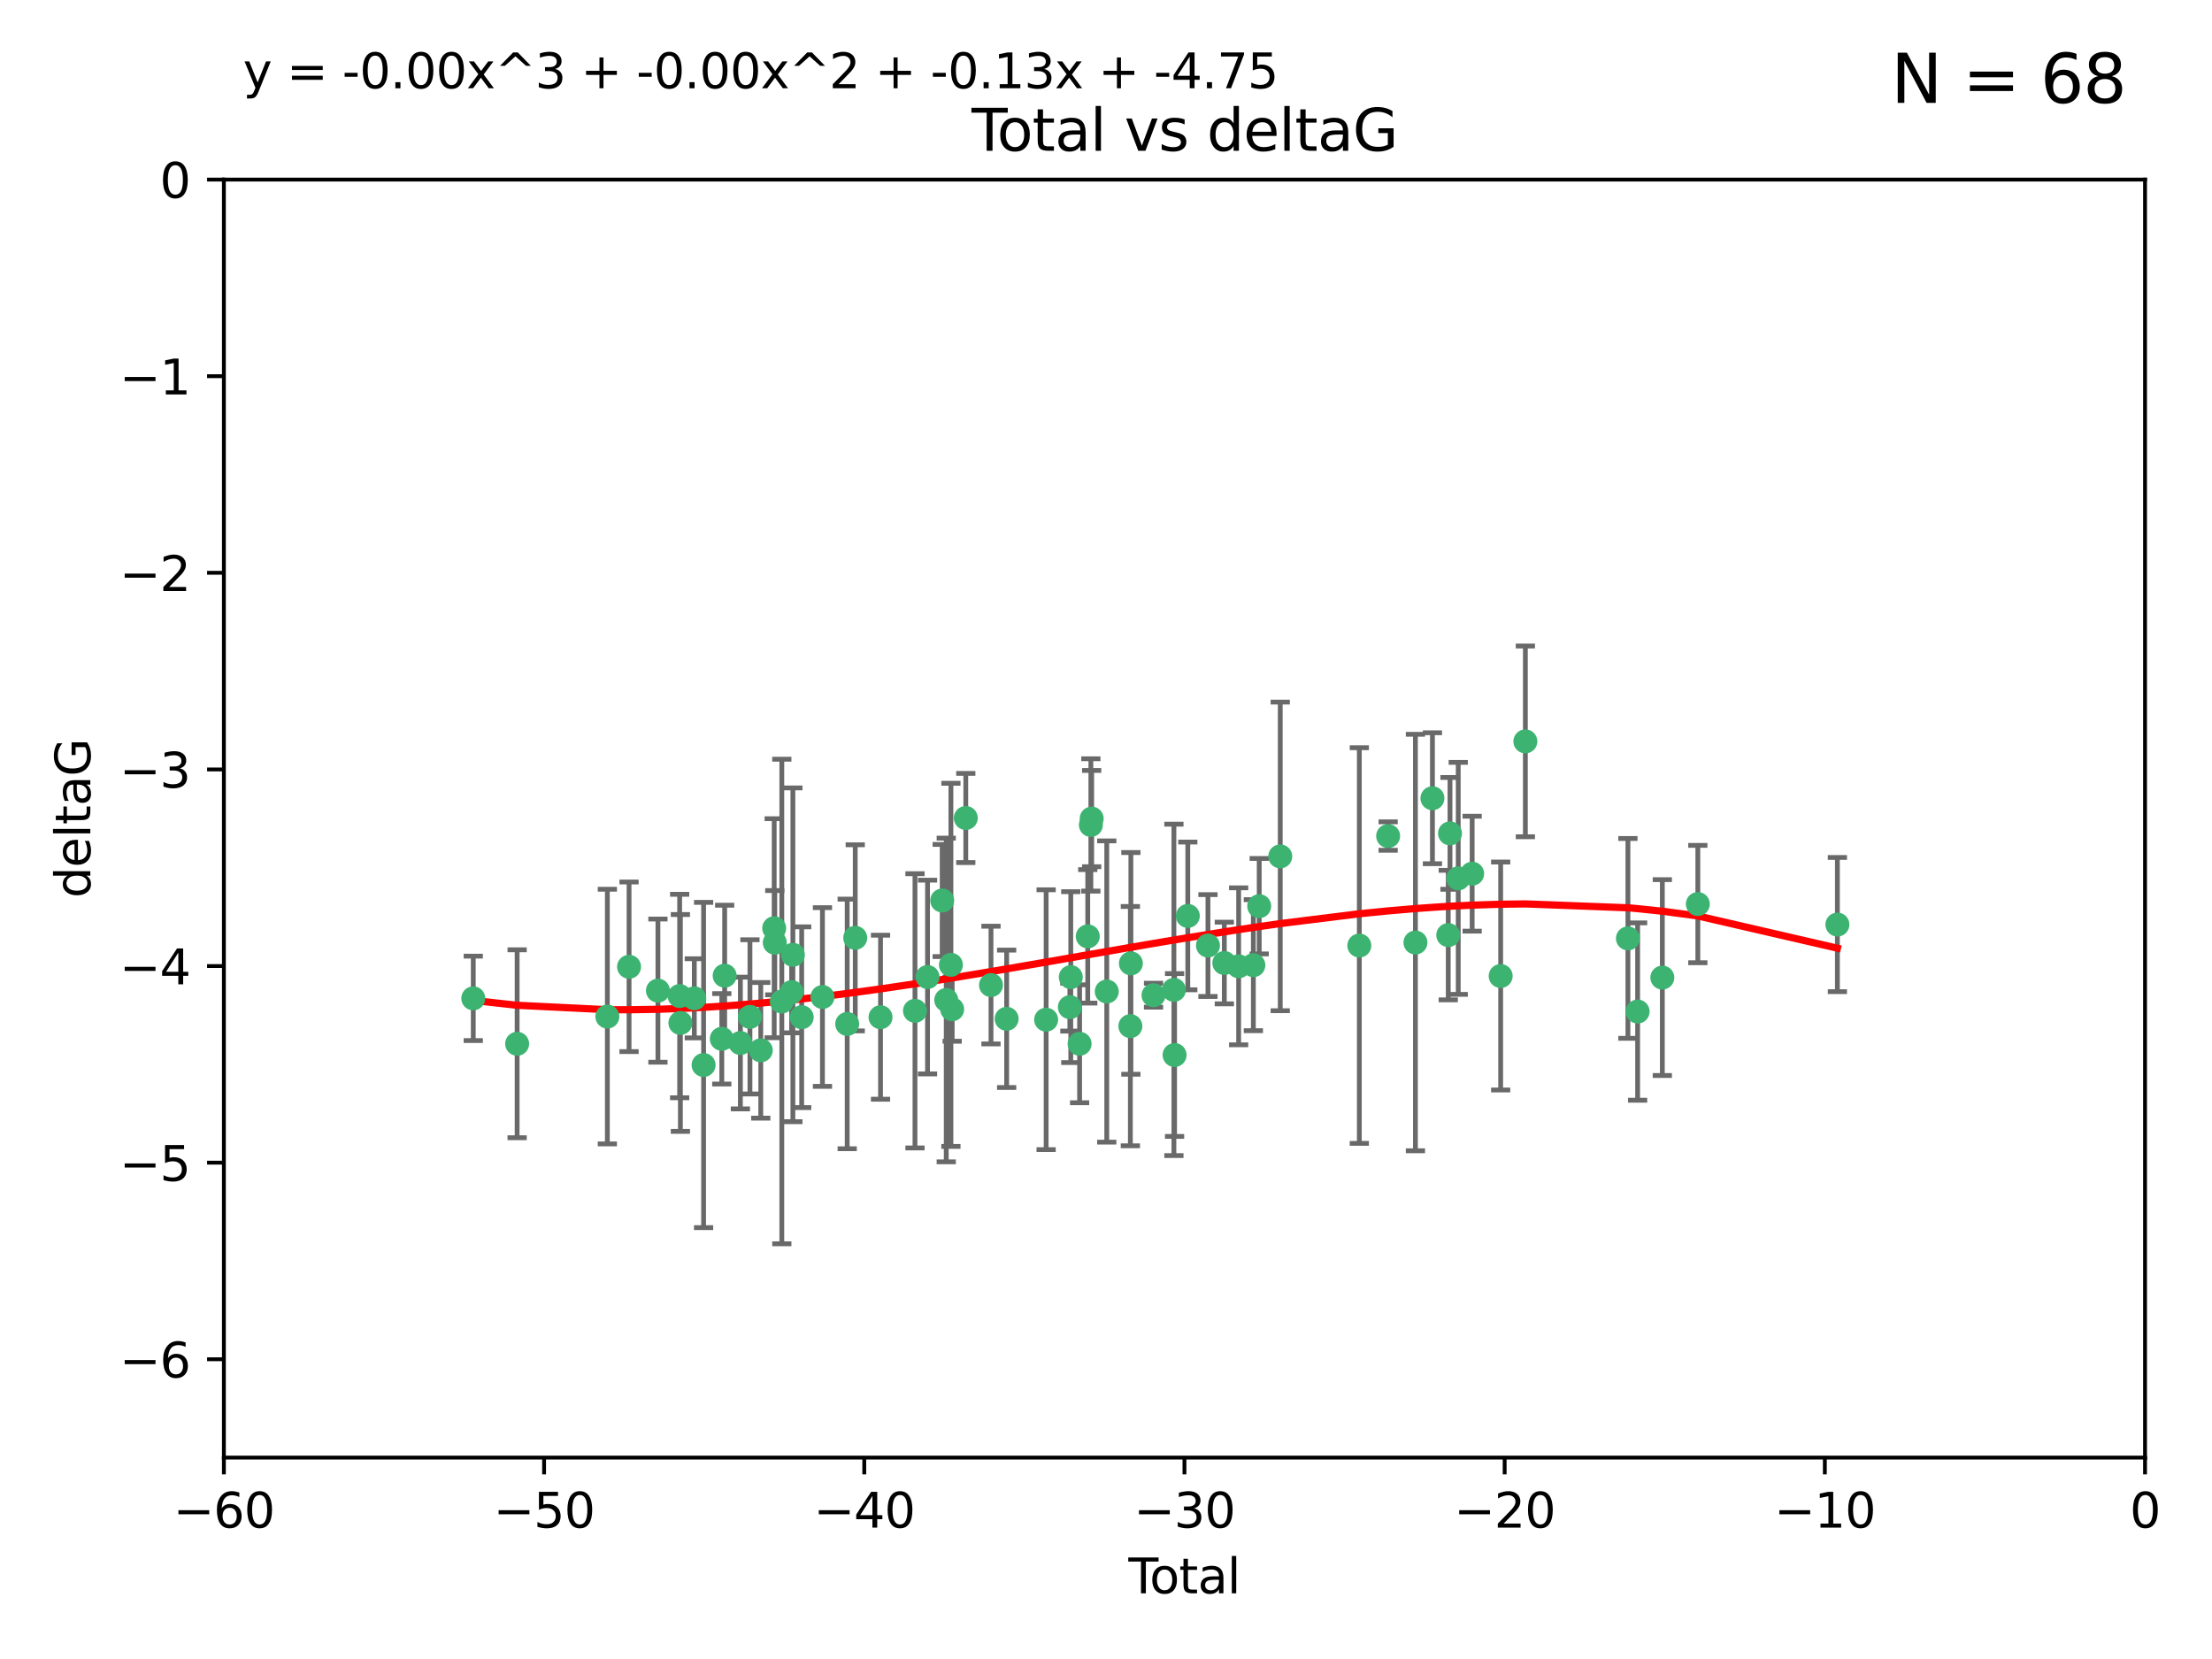 <?xml version="1.0" encoding="utf-8" standalone="no"?>
<!DOCTYPE svg PUBLIC "-//W3C//DTD SVG 1.1//EN"
  "http://www.w3.org/Graphics/SVG/1.1/DTD/svg11.dtd">
<svg xmlns:xlink="http://www.w3.org/1999/xlink" width="460.8pt" height="345.6pt" viewBox="0 0 460.8 345.6" xmlns="http://www.w3.org/2000/svg" version="1.1">
 <defs>
  <style type="text/css">*{stroke-linejoin: round; stroke-linecap: butt}</style>
 </defs>
 <g id="figure_1">
  <g id="patch_1">
   <path d="M 0 345.6 
L 460.8 345.6 
L 460.8 0 
L 0 0 
z
" style="fill: #ffffff"/>
  </g>
  <g id="axes_1">
   <g id="patch_2">
    <path d="M 46.64 303.64 
L 446.85 303.64 
L 446.85 37.411 
L 46.64 37.411 
z
" style="fill: #ffffff"/>
   </g>
   <g id="PathCollection_1">
    <defs>
     <path id="m51a16b0e54" d="M 0 1.118 
C 0.297 1.118 0.581 1 0.791 0.791 
C 1 0.581 1.118 0.297 1.118 0 
C 1.118 -0.297 1 -0.581 0.791 -0.791 
C 0.581 -1 0.297 -1.118 0 -1.118 
C -0.297 -1.118 -0.581 -1 -0.791 -0.791 
C -1 -0.581 -1.118 -0.297 -1.118 0 
C -1.118 0.297 -1 0.581 -0.791 0.791 
C -0.581 1 -0.297 1.118 0 1.118 
z
" style="stroke: #3cb371"/>
    </defs>
    <g clip-path="url(#pb986345e33)">
     <use xlink:href="#m51a16b0e54" x="98.591" y="207.972" style="fill: #3cb371; stroke: #3cb371"/>
     <use xlink:href="#m51a16b0e54" x="107.728" y="217.436" style="fill: #3cb371; stroke: #3cb371"/>
     <use xlink:href="#m51a16b0e54" x="126.523" y="211.772" style="fill: #3cb371; stroke: #3cb371"/>
     <use xlink:href="#m51a16b0e54" x="131.044" y="201.399" style="fill: #3cb371; stroke: #3cb371"/>
     <use xlink:href="#m51a16b0e54" x="137.06" y="206.364" style="fill: #3cb371; stroke: #3cb371"/>
     <use xlink:href="#m51a16b0e54" x="141.584" y="207.491" style="fill: #3cb371; stroke: #3cb371"/>
     <use xlink:href="#m51a16b0e54" x="141.738" y="213.097" style="fill: #3cb371; stroke: #3cb371"/>
     <use xlink:href="#m51a16b0e54" x="144.637" y="207.972" style="fill: #3cb371; stroke: #3cb371"/>
     <use xlink:href="#m51a16b0e54" x="146.572" y="221.858" style="fill: #3cb371; stroke: #3cb371"/>
     <use xlink:href="#m51a16b0e54" x="150.364" y="216.404" style="fill: #3cb371; stroke: #3cb371"/>
     <use xlink:href="#m51a16b0e54" x="150.961" y="203.252" style="fill: #3cb371; stroke: #3cb371"/>
     <use xlink:href="#m51a16b0e54" x="154.235" y="217.281" style="fill: #3cb371; stroke: #3cb371"/>
     <use xlink:href="#m51a16b0e54" x="156.227" y="211.828" style="fill: #3cb371; stroke: #3cb371"/>
     <use xlink:href="#m51a16b0e54" x="158.483" y="218.801" style="fill: #3cb371; stroke: #3cb371"/>
     <use xlink:href="#m51a16b0e54" x="161.279" y="193.367" style="fill: #3cb371; stroke: #3cb371"/>
     <use xlink:href="#m51a16b0e54" x="161.402" y="196.378" style="fill: #3cb371; stroke: #3cb371"/>
     <use xlink:href="#m51a16b0e54" x="162.867" y="208.632" style="fill: #3cb371; stroke: #3cb371"/>
     <use xlink:href="#m51a16b0e54" x="164.913" y="206.672" style="fill: #3cb371; stroke: #3cb371"/>
     <use xlink:href="#m51a16b0e54" x="165.174" y="198.902" style="fill: #3cb371; stroke: #3cb371"/>
     <use xlink:href="#m51a16b0e54" x="167.007" y="211.907" style="fill: #3cb371; stroke: #3cb371"/>
     <use xlink:href="#m51a16b0e54" x="171.333" y="207.693" style="fill: #3cb371; stroke: #3cb371"/>
     <use xlink:href="#m51a16b0e54" x="176.487" y="213.307" style="fill: #3cb371; stroke: #3cb371"/>
     <use xlink:href="#m51a16b0e54" x="178.161" y="195.366" style="fill: #3cb371; stroke: #3cb371"/>
     <use xlink:href="#m51a16b0e54" x="183.43" y="211.905" style="fill: #3cb371; stroke: #3cb371"/>
     <use xlink:href="#m51a16b0e54" x="190.608" y="210.572" style="fill: #3cb371; stroke: #3cb371"/>
     <use xlink:href="#m51a16b0e54" x="193.222" y="203.534" style="fill: #3cb371; stroke: #3cb371"/>
     <use xlink:href="#m51a16b0e54" x="196.279" y="187.588" style="fill: #3cb371; stroke: #3cb371"/>
     <use xlink:href="#m51a16b0e54" x="197.12" y="208.315" style="fill: #3cb371; stroke: #3cb371"/>
     <use xlink:href="#m51a16b0e54" x="198.092" y="200.996" style="fill: #3cb371; stroke: #3cb371"/>
     <use xlink:href="#m51a16b0e54" x="198.354" y="210.246" style="fill: #3cb371; stroke: #3cb371"/>
     <use xlink:href="#m51a16b0e54" x="201.192" y="170.402" style="fill: #3cb371; stroke: #3cb371"/>
     <use xlink:href="#m51a16b0e54" x="206.441" y="205.208" style="fill: #3cb371; stroke: #3cb371"/>
     <use xlink:href="#m51a16b0e54" x="209.704" y="212.234" style="fill: #3cb371; stroke: #3cb371"/>
     <use xlink:href="#m51a16b0e54" x="217.928" y="212.42" style="fill: #3cb371; stroke: #3cb371"/>
     <use xlink:href="#m51a16b0e54" x="222.87" y="209.81" style="fill: #3cb371; stroke: #3cb371"/>
     <use xlink:href="#m51a16b0e54" x="223.063" y="203.551" style="fill: #3cb371; stroke: #3cb371"/>
     <use xlink:href="#m51a16b0e54" x="224.902" y="217.439" style="fill: #3cb371; stroke: #3cb371"/>
     <use xlink:href="#m51a16b0e54" x="226.599" y="195.061" style="fill: #3cb371; stroke: #3cb371"/>
     <use xlink:href="#m51a16b0e54" x="227.248" y="171.851" style="fill: #3cb371; stroke: #3cb371"/>
     <use xlink:href="#m51a16b0e54" x="227.416" y="170.528" style="fill: #3cb371; stroke: #3cb371"/>
     <use xlink:href="#m51a16b0e54" x="230.559" y="206.547" style="fill: #3cb371; stroke: #3cb371"/>
     <use xlink:href="#m51a16b0e54" x="235.476" y="213.762" style="fill: #3cb371; stroke: #3cb371"/>
     <use xlink:href="#m51a16b0e54" x="235.583" y="200.69" style="fill: #3cb371; stroke: #3cb371"/>
     <use xlink:href="#m51a16b0e54" x="240.299" y="207.32" style="fill: #3cb371; stroke: #3cb371"/>
     <use xlink:href="#m51a16b0e54" x="244.547" y="206.209" style="fill: #3cb371; stroke: #3cb371"/>
     <use xlink:href="#m51a16b0e54" x="244.687" y="219.778" style="fill: #3cb371; stroke: #3cb371"/>
     <use xlink:href="#m51a16b0e54" x="247.442" y="190.805" style="fill: #3cb371; stroke: #3cb371"/>
     <use xlink:href="#m51a16b0e54" x="251.639" y="196.974" style="fill: #3cb371; stroke: #3cb371"/>
     <use xlink:href="#m51a16b0e54" x="255.049" y="200.611" style="fill: #3cb371; stroke: #3cb371"/>
     <use xlink:href="#m51a16b0e54" x="258.034" y="201.301" style="fill: #3cb371; stroke: #3cb371"/>
     <use xlink:href="#m51a16b0e54" x="261.098" y="201.063" style="fill: #3cb371; stroke: #3cb371"/>
     <use xlink:href="#m51a16b0e54" x="262.317" y="188.772" style="fill: #3cb371; stroke: #3cb371"/>
     <use xlink:href="#m51a16b0e54" x="266.698" y="178.402" style="fill: #3cb371; stroke: #3cb371"/>
     <use xlink:href="#m51a16b0e54" x="283.17" y="196.973" style="fill: #3cb371; stroke: #3cb371"/>
     <use xlink:href="#m51a16b0e54" x="289.173" y="174.165" style="fill: #3cb371; stroke: #3cb371"/>
     <use xlink:href="#m51a16b0e54" x="294.86" y="196.347" style="fill: #3cb371; stroke: #3cb371"/>
     <use xlink:href="#m51a16b0e54" x="298.403" y="166.287" style="fill: #3cb371; stroke: #3cb371"/>
     <use xlink:href="#m51a16b0e54" x="301.697" y="194.795" style="fill: #3cb371; stroke: #3cb371"/>
     <use xlink:href="#m51a16b0e54" x="302.059" y="173.608" style="fill: #3cb371; stroke: #3cb371"/>
     <use xlink:href="#m51a16b0e54" x="303.777" y="182.981" style="fill: #3cb371; stroke: #3cb371"/>
     <use xlink:href="#m51a16b0e54" x="306.677" y="182.005" style="fill: #3cb371; stroke: #3cb371"/>
     <use xlink:href="#m51a16b0e54" x="312.617" y="203.323" style="fill: #3cb371; stroke: #3cb371"/>
     <use xlink:href="#m51a16b0e54" x="317.762" y="154.443" style="fill: #3cb371; stroke: #3cb371"/>
     <use xlink:href="#m51a16b0e54" x="339.126" y="195.485" style="fill: #3cb371; stroke: #3cb371"/>
     <use xlink:href="#m51a16b0e54" x="341.146" y="210.723" style="fill: #3cb371; stroke: #3cb371"/>
     <use xlink:href="#m51a16b0e54" x="346.294" y="203.645" style="fill: #3cb371; stroke: #3cb371"/>
     <use xlink:href="#m51a16b0e54" x="353.691" y="188.327" style="fill: #3cb371; stroke: #3cb371"/>
     <use xlink:href="#m51a16b0e54" x="382.763" y="192.602" style="fill: #3cb371; stroke: #3cb371"/>
    </g>
   </g>
   <g id="matplotlib.axis_1">
    <g id="xtick_1">
     <g id="line2d_1">
      <defs>
       <path id="m51f5df12f5" d="M 0 0 
L 0 3.5 
" style="stroke: #000000; stroke-width: 0.8"/>
      </defs>
      <g>
       <use xlink:href="#m51f5df12f5" x="46.64" y="303.64" style="stroke: #000000; stroke-width: 0.8"/>
      </g>
     </g>
     <g id="text_1">
      <!-- −60 -->
      <g transform="translate(36.088 318.238)scale(0.1 -0.1)">
       <defs>
        <path id="DejaVuSans-2212" d="M 678 2272 
L 4684 2272 
L 4684 1741 
L 678 1741 
L 678 2272 
z
" transform="scale(0.016)"/>
        <path id="DejaVuSans-36" d="M 2113 2584 
Q 1688 2584 1439 2293 
Q 1191 2003 1191 1497 
Q 1191 994 1439 701 
Q 1688 409 2113 409 
Q 2538 409 2786 701 
Q 3034 994 3034 1497 
Q 3034 2003 2786 2293 
Q 2538 2584 2113 2584 
z
M 3366 4563 
L 3366 3988 
Q 3128 4100 2886 4159 
Q 2644 4219 2406 4219 
Q 1781 4219 1451 3797 
Q 1122 3375 1075 2522 
Q 1259 2794 1537 2939 
Q 1816 3084 2150 3084 
Q 2853 3084 3261 2657 
Q 3669 2231 3669 1497 
Q 3669 778 3244 343 
Q 2819 -91 2113 -91 
Q 1303 -91 875 529 
Q 447 1150 447 2328 
Q 447 3434 972 4092 
Q 1497 4750 2381 4750 
Q 2619 4750 2861 4703 
Q 3103 4656 3366 4563 
z
" transform="scale(0.016)"/>
        <path id="DejaVuSans-30" d="M 2034 4250 
Q 1547 4250 1301 3770 
Q 1056 3291 1056 2328 
Q 1056 1369 1301 889 
Q 1547 409 2034 409 
Q 2525 409 2770 889 
Q 3016 1369 3016 2328 
Q 3016 3291 2770 3770 
Q 2525 4250 2034 4250 
z
M 2034 4750 
Q 2819 4750 3233 4129 
Q 3647 3509 3647 2328 
Q 3647 1150 3233 529 
Q 2819 -91 2034 -91 
Q 1250 -91 836 529 
Q 422 1150 422 2328 
Q 422 3509 836 4129 
Q 1250 4750 2034 4750 
z
" transform="scale(0.016)"/>
       </defs>
       <use xlink:href="#DejaVuSans-2212"/>
       <use xlink:href="#DejaVuSans-36" x="83.789"/>
       <use xlink:href="#DejaVuSans-30" x="147.412"/>
      </g>
     </g>
    </g>
    <g id="xtick_2">
     <g id="line2d_2">
      <g>
       <use xlink:href="#m51f5df12f5" x="113.342" y="303.64" style="stroke: #000000; stroke-width: 0.8"/>
      </g>
     </g>
     <g id="text_2">
      <!-- −50 -->
      <g transform="translate(102.789 318.238)scale(0.1 -0.1)">
       <defs>
        <path id="DejaVuSans-35" d="M 691 4666 
L 3169 4666 
L 3169 4134 
L 1269 4134 
L 1269 2991 
Q 1406 3038 1543 3061 
Q 1681 3084 1819 3084 
Q 2600 3084 3056 2656 
Q 3513 2228 3513 1497 
Q 3513 744 3044 326 
Q 2575 -91 1722 -91 
Q 1428 -91 1123 -41 
Q 819 9 494 109 
L 494 744 
Q 775 591 1075 516 
Q 1375 441 1709 441 
Q 2250 441 2565 725 
Q 2881 1009 2881 1497 
Q 2881 1984 2565 2268 
Q 2250 2553 1709 2553 
Q 1456 2553 1204 2497 
Q 953 2441 691 2322 
L 691 4666 
z
" transform="scale(0.016)"/>
       </defs>
       <use xlink:href="#DejaVuSans-2212"/>
       <use xlink:href="#DejaVuSans-35" x="83.789"/>
       <use xlink:href="#DejaVuSans-30" x="147.412"/>
      </g>
     </g>
    </g>
    <g id="xtick_3">
     <g id="line2d_3">
      <g>
       <use xlink:href="#m51f5df12f5" x="180.043" y="303.64" style="stroke: #000000; stroke-width: 0.8"/>
      </g>
     </g>
     <g id="text_3">
      <!-- −40 -->
      <g transform="translate(169.491 318.238)scale(0.1 -0.1)">
       <defs>
        <path id="DejaVuSans-34" d="M 2419 4116 
L 825 1625 
L 2419 1625 
L 2419 4116 
z
M 2253 4666 
L 3047 4666 
L 3047 1625 
L 3713 1625 
L 3713 1100 
L 3047 1100 
L 3047 0 
L 2419 0 
L 2419 1100 
L 313 1100 
L 313 1709 
L 2253 4666 
z
" transform="scale(0.016)"/>
       </defs>
       <use xlink:href="#DejaVuSans-2212"/>
       <use xlink:href="#DejaVuSans-34" x="83.789"/>
       <use xlink:href="#DejaVuSans-30" x="147.412"/>
      </g>
     </g>
    </g>
    <g id="xtick_4">
     <g id="line2d_4">
      <g>
       <use xlink:href="#m51f5df12f5" x="246.745" y="303.64" style="stroke: #000000; stroke-width: 0.8"/>
      </g>
     </g>
     <g id="text_4">
      <!-- −30 -->
      <g transform="translate(236.193 318.238)scale(0.1 -0.1)">
       <defs>
        <path id="DejaVuSans-33" d="M 2597 2516 
Q 3050 2419 3304 2112 
Q 3559 1806 3559 1356 
Q 3559 666 3084 287 
Q 2609 -91 1734 -91 
Q 1441 -91 1130 -33 
Q 819 25 488 141 
L 488 750 
Q 750 597 1062 519 
Q 1375 441 1716 441 
Q 2309 441 2620 675 
Q 2931 909 2931 1356 
Q 2931 1769 2642 2001 
Q 2353 2234 1838 2234 
L 1294 2234 
L 1294 2753 
L 1863 2753 
Q 2328 2753 2575 2939 
Q 2822 3125 2822 3475 
Q 2822 3834 2567 4026 
Q 2313 4219 1838 4219 
Q 1578 4219 1281 4162 
Q 984 4106 628 3988 
L 628 4550 
Q 988 4650 1302 4700 
Q 1616 4750 1894 4750 
Q 2613 4750 3031 4423 
Q 3450 4097 3450 3541 
Q 3450 3153 3228 2886 
Q 3006 2619 2597 2516 
z
" transform="scale(0.016)"/>
       </defs>
       <use xlink:href="#DejaVuSans-2212"/>
       <use xlink:href="#DejaVuSans-33" x="83.789"/>
       <use xlink:href="#DejaVuSans-30" x="147.412"/>
      </g>
     </g>
    </g>
    <g id="xtick_5">
     <g id="line2d_5">
      <g>
       <use xlink:href="#m51f5df12f5" x="313.447" y="303.64" style="stroke: #000000; stroke-width: 0.8"/>
      </g>
     </g>
     <g id="text_5">
      <!-- −20 -->
      <g transform="translate(302.894 318.238)scale(0.1 -0.1)">
       <defs>
        <path id="DejaVuSans-32" d="M 1228 531 
L 3431 531 
L 3431 0 
L 469 0 
L 469 531 
Q 828 903 1448 1529 
Q 2069 2156 2228 2338 
Q 2531 2678 2651 2914 
Q 2772 3150 2772 3378 
Q 2772 3750 2511 3984 
Q 2250 4219 1831 4219 
Q 1534 4219 1204 4116 
Q 875 4013 500 3803 
L 500 4441 
Q 881 4594 1212 4672 
Q 1544 4750 1819 4750 
Q 2544 4750 2975 4387 
Q 3406 4025 3406 3419 
Q 3406 3131 3298 2873 
Q 3191 2616 2906 2266 
Q 2828 2175 2409 1742 
Q 1991 1309 1228 531 
z
" transform="scale(0.016)"/>
       </defs>
       <use xlink:href="#DejaVuSans-2212"/>
       <use xlink:href="#DejaVuSans-32" x="83.789"/>
       <use xlink:href="#DejaVuSans-30" x="147.412"/>
      </g>
     </g>
    </g>
    <g id="xtick_6">
     <g id="line2d_6">
      <g>
       <use xlink:href="#m51f5df12f5" x="380.148" y="303.64" style="stroke: #000000; stroke-width: 0.8"/>
      </g>
     </g>
     <g id="text_6">
      <!-- −10 -->
      <g transform="translate(369.596 318.238)scale(0.1 -0.1)">
       <defs>
        <path id="DejaVuSans-31" d="M 794 531 
L 1825 531 
L 1825 4091 
L 703 3866 
L 703 4441 
L 1819 4666 
L 2450 4666 
L 2450 531 
L 3481 531 
L 3481 0 
L 794 0 
L 794 531 
z
" transform="scale(0.016)"/>
       </defs>
       <use xlink:href="#DejaVuSans-2212"/>
       <use xlink:href="#DejaVuSans-31" x="83.789"/>
       <use xlink:href="#DejaVuSans-30" x="147.412"/>
      </g>
     </g>
    </g>
    <g id="xtick_7">
     <g id="line2d_7">
      <g>
       <use xlink:href="#m51f5df12f5" x="446.85" y="303.64" style="stroke: #000000; stroke-width: 0.8"/>
      </g>
     </g>
     <g id="text_7">
      <!-- 0 -->
      <g transform="translate(443.669 318.238)scale(0.1 -0.1)">
       <use xlink:href="#DejaVuSans-30"/>
      </g>
     </g>
    </g>
    <g id="text_8">
     <!-- Total -->
     <g transform="translate(235.068 331.917)scale(0.1 -0.1)">
      <defs>
       <path id="DejaVuSans-54" d="M -19 4666 
L 3928 4666 
L 3928 4134 
L 2272 4134 
L 2272 0 
L 1638 0 
L 1638 4134 
L -19 4134 
L -19 4666 
z
" transform="scale(0.016)"/>
       <path id="DejaVuSans-6f" d="M 1959 3097 
Q 1497 3097 1228 2736 
Q 959 2375 959 1747 
Q 959 1119 1226 758 
Q 1494 397 1959 397 
Q 2419 397 2687 759 
Q 2956 1122 2956 1747 
Q 2956 2369 2687 2733 
Q 2419 3097 1959 3097 
z
M 1959 3584 
Q 2709 3584 3137 3096 
Q 3566 2609 3566 1747 
Q 3566 888 3137 398 
Q 2709 -91 1959 -91 
Q 1206 -91 779 398 
Q 353 888 353 1747 
Q 353 2609 779 3096 
Q 1206 3584 1959 3584 
z
" transform="scale(0.016)"/>
       <path id="DejaVuSans-74" d="M 1172 4494 
L 1172 3500 
L 2356 3500 
L 2356 3053 
L 1172 3053 
L 1172 1153 
Q 1172 725 1289 603 
Q 1406 481 1766 481 
L 2356 481 
L 2356 0 
L 1766 0 
Q 1100 0 847 248 
Q 594 497 594 1153 
L 594 3053 
L 172 3053 
L 172 3500 
L 594 3500 
L 594 4494 
L 1172 4494 
z
" transform="scale(0.016)"/>
       <path id="DejaVuSans-61" d="M 2194 1759 
Q 1497 1759 1228 1600 
Q 959 1441 959 1056 
Q 959 750 1161 570 
Q 1363 391 1709 391 
Q 2188 391 2477 730 
Q 2766 1069 2766 1631 
L 2766 1759 
L 2194 1759 
z
M 3341 1997 
L 3341 0 
L 2766 0 
L 2766 531 
Q 2569 213 2275 61 
Q 1981 -91 1556 -91 
Q 1019 -91 701 211 
Q 384 513 384 1019 
Q 384 1609 779 1909 
Q 1175 2209 1959 2209 
L 2766 2209 
L 2766 2266 
Q 2766 2663 2505 2880 
Q 2244 3097 1772 3097 
Q 1472 3097 1187 3025 
Q 903 2953 641 2809 
L 641 3341 
Q 956 3463 1253 3523 
Q 1550 3584 1831 3584 
Q 2591 3584 2966 3190 
Q 3341 2797 3341 1997 
z
" transform="scale(0.016)"/>
       <path id="DejaVuSans-6c" d="M 603 4863 
L 1178 4863 
L 1178 0 
L 603 0 
L 603 4863 
z
" transform="scale(0.016)"/>
      </defs>
      <use xlink:href="#DejaVuSans-54"/>
      <use xlink:href="#DejaVuSans-6f" x="44.084"/>
      <use xlink:href="#DejaVuSans-74" x="105.266"/>
      <use xlink:href="#DejaVuSans-61" x="144.475"/>
      <use xlink:href="#DejaVuSans-6c" x="205.754"/>
     </g>
    </g>
   </g>
   <g id="matplotlib.axis_2">
    <g id="ytick_1">
     <g id="line2d_8">
      <defs>
       <path id="m96a5a87ee6" d="M 0 0 
L -3.5 0 
" style="stroke: #000000; stroke-width: 0.8"/>
      </defs>
      <g>
       <use xlink:href="#m96a5a87ee6" x="46.64" y="283.161" style="stroke: #000000; stroke-width: 0.8"/>
      </g>
     </g>
     <g id="text_9">
      <!-- −6 -->
      <g transform="translate(24.898 286.96)scale(0.1 -0.1)">
       <use xlink:href="#DejaVuSans-2212"/>
       <use xlink:href="#DejaVuSans-36" x="83.789"/>
      </g>
     </g>
    </g>
    <g id="ytick_2">
     <g id="line2d_9">
      <g>
       <use xlink:href="#m96a5a87ee6" x="46.64" y="242.203" style="stroke: #000000; stroke-width: 0.8"/>
      </g>
     </g>
     <g id="text_10">
      <!-- −5 -->
      <g transform="translate(24.898 246.002)scale(0.1 -0.1)">
       <use xlink:href="#DejaVuSans-2212"/>
       <use xlink:href="#DejaVuSans-35" x="83.789"/>
      </g>
     </g>
    </g>
    <g id="ytick_3">
     <g id="line2d_10">
      <g>
       <use xlink:href="#m96a5a87ee6" x="46.64" y="201.244" style="stroke: #000000; stroke-width: 0.8"/>
      </g>
     </g>
     <g id="text_11">
      <!-- −4 -->
      <g transform="translate(24.898 205.044)scale(0.1 -0.1)">
       <use xlink:href="#DejaVuSans-2212"/>
       <use xlink:href="#DejaVuSans-34" x="83.789"/>
      </g>
     </g>
    </g>
    <g id="ytick_4">
     <g id="line2d_11">
      <g>
       <use xlink:href="#m96a5a87ee6" x="46.64" y="160.286" style="stroke: #000000; stroke-width: 0.8"/>
      </g>
     </g>
     <g id="text_12">
      <!-- −3 -->
      <g transform="translate(24.898 164.085)scale(0.1 -0.1)">
       <use xlink:href="#DejaVuSans-2212"/>
       <use xlink:href="#DejaVuSans-33" x="83.789"/>
      </g>
     </g>
    </g>
    <g id="ytick_5">
     <g id="line2d_12">
      <g>
       <use xlink:href="#m96a5a87ee6" x="46.64" y="119.328" style="stroke: #000000; stroke-width: 0.8"/>
      </g>
     </g>
     <g id="text_13">
      <!-- −2 -->
      <g transform="translate(24.898 123.127)scale(0.1 -0.1)">
       <use xlink:href="#DejaVuSans-2212"/>
       <use xlink:href="#DejaVuSans-32" x="83.789"/>
      </g>
     </g>
    </g>
    <g id="ytick_6">
     <g id="line2d_13">
      <g>
       <use xlink:href="#m96a5a87ee6" x="46.64" y="78.369" style="stroke: #000000; stroke-width: 0.8"/>
      </g>
     </g>
     <g id="text_14">
      <!-- −1 -->
      <g transform="translate(24.898 82.169)scale(0.1 -0.1)">
       <use xlink:href="#DejaVuSans-2212"/>
       <use xlink:href="#DejaVuSans-31" x="83.789"/>
      </g>
     </g>
    </g>
    <g id="ytick_7">
     <g id="line2d_14">
      <g>
       <use xlink:href="#m96a5a87ee6" x="46.64" y="37.411" style="stroke: #000000; stroke-width: 0.8"/>
      </g>
     </g>
     <g id="text_15">
      <!-- 0 -->
      <g transform="translate(33.278 41.21)scale(0.1 -0.1)">
       <use xlink:href="#DejaVuSans-30"/>
      </g>
     </g>
    </g>
    <g id="text_16">
     <!-- deltaG -->
     <g transform="translate(18.818 187.064)rotate(-90)scale(0.1 -0.1)">
      <defs>
       <path id="DejaVuSans-64" d="M 2906 2969 
L 2906 4863 
L 3481 4863 
L 3481 0 
L 2906 0 
L 2906 525 
Q 2725 213 2448 61 
Q 2172 -91 1784 -91 
Q 1150 -91 751 415 
Q 353 922 353 1747 
Q 353 2572 751 3078 
Q 1150 3584 1784 3584 
Q 2172 3584 2448 3432 
Q 2725 3281 2906 2969 
z
M 947 1747 
Q 947 1113 1208 752 
Q 1469 391 1925 391 
Q 2381 391 2643 752 
Q 2906 1113 2906 1747 
Q 2906 2381 2643 2742 
Q 2381 3103 1925 3103 
Q 1469 3103 1208 2742 
Q 947 2381 947 1747 
z
" transform="scale(0.016)"/>
       <path id="DejaVuSans-65" d="M 3597 1894 
L 3597 1613 
L 953 1613 
Q 991 1019 1311 708 
Q 1631 397 2203 397 
Q 2534 397 2845 478 
Q 3156 559 3463 722 
L 3463 178 
Q 3153 47 2828 -22 
Q 2503 -91 2169 -91 
Q 1331 -91 842 396 
Q 353 884 353 1716 
Q 353 2575 817 3079 
Q 1281 3584 2069 3584 
Q 2775 3584 3186 3129 
Q 3597 2675 3597 1894 
z
M 3022 2063 
Q 3016 2534 2758 2815 
Q 2500 3097 2075 3097 
Q 1594 3097 1305 2825 
Q 1016 2553 972 2059 
L 3022 2063 
z
" transform="scale(0.016)"/>
       <path id="DejaVuSans-47" d="M 3809 666 
L 3809 1919 
L 2778 1919 
L 2778 2438 
L 4434 2438 
L 4434 434 
Q 4069 175 3628 42 
Q 3188 -91 2688 -91 
Q 1594 -91 976 548 
Q 359 1188 359 2328 
Q 359 3472 976 4111 
Q 1594 4750 2688 4750 
Q 3144 4750 3555 4637 
Q 3966 4525 4313 4306 
L 4313 3634 
Q 3963 3931 3569 4081 
Q 3175 4231 2741 4231 
Q 1884 4231 1454 3753 
Q 1025 3275 1025 2328 
Q 1025 1384 1454 906 
Q 1884 428 2741 428 
Q 3075 428 3337 486 
Q 3600 544 3809 666 
z
" transform="scale(0.016)"/>
      </defs>
      <use xlink:href="#DejaVuSans-64"/>
      <use xlink:href="#DejaVuSans-65" x="63.477"/>
      <use xlink:href="#DejaVuSans-6c" x="125"/>
      <use xlink:href="#DejaVuSans-74" x="152.783"/>
      <use xlink:href="#DejaVuSans-61" x="191.992"/>
      <use xlink:href="#DejaVuSans-47" x="253.271"/>
     </g>
    </g>
   </g>
   <g id="LineCollection_1">
    <path d="M 98.591 216.765 
L 98.591 199.179 
" clip-path="url(#pb986345e33)" style="fill: none; stroke: #696969"/>
    <path d="M 107.728 237.01 
L 107.728 197.863 
" clip-path="url(#pb986345e33)" style="fill: none; stroke: #696969"/>
    <path d="M 126.523 238.296 
L 126.523 185.249 
" clip-path="url(#pb986345e33)" style="fill: none; stroke: #696969"/>
    <path d="M 131.044 219.064 
L 131.044 183.734 
" clip-path="url(#pb986345e33)" style="fill: none; stroke: #696969"/>
    <path d="M 137.06 221.276 
L 137.06 191.451 
" clip-path="url(#pb986345e33)" style="fill: none; stroke: #696969"/>
    <path d="M 141.584 228.685 
L 141.584 186.297 
" clip-path="url(#pb986345e33)" style="fill: none; stroke: #696969"/>
    <path d="M 141.738 235.683 
L 141.738 190.512 
" clip-path="url(#pb986345e33)" style="fill: none; stroke: #696969"/>
    <path d="M 144.637 216.217 
L 144.637 199.726 
" clip-path="url(#pb986345e33)" style="fill: none; stroke: #696969"/>
    <path d="M 146.572 255.736 
L 146.572 187.981 
" clip-path="url(#pb986345e33)" style="fill: none; stroke: #696969"/>
    <path d="M 150.364 225.821 
L 150.364 206.987 
" clip-path="url(#pb986345e33)" style="fill: none; stroke: #696969"/>
    <path d="M 150.961 217.932 
L 150.961 188.572 
" clip-path="url(#pb986345e33)" style="fill: none; stroke: #696969"/>
    <path d="M 154.235 231.003 
L 154.235 203.56 
" clip-path="url(#pb986345e33)" style="fill: none; stroke: #696969"/>
    <path d="M 156.227 227.894 
L 156.227 195.763 
" clip-path="url(#pb986345e33)" style="fill: none; stroke: #696969"/>
    <path d="M 158.483 232.93 
L 158.483 204.672 
" clip-path="url(#pb986345e33)" style="fill: none; stroke: #696969"/>
    <path d="M 161.279 216.18 
L 161.279 170.554 
" clip-path="url(#pb986345e33)" style="fill: none; stroke: #696969"/>
    <path d="M 161.402 207.236 
L 161.402 185.52 
" clip-path="url(#pb986345e33)" style="fill: none; stroke: #696969"/>
    <path d="M 162.867 259.106 
L 162.867 158.159 
" clip-path="url(#pb986345e33)" style="fill: none; stroke: #696969"/>
    <path d="M 164.913 215.156 
L 164.913 198.189 
" clip-path="url(#pb986345e33)" style="fill: none; stroke: #696969"/>
    <path d="M 165.174 233.67 
L 165.174 164.134 
" clip-path="url(#pb986345e33)" style="fill: none; stroke: #696969"/>
    <path d="M 167.007 230.733 
L 167.007 193.081 
" clip-path="url(#pb986345e33)" style="fill: none; stroke: #696969"/>
    <path d="M 171.333 226.308 
L 171.333 189.078 
" clip-path="url(#pb986345e33)" style="fill: none; stroke: #696969"/>
    <path d="M 176.487 239.306 
L 176.487 187.307 
" clip-path="url(#pb986345e33)" style="fill: none; stroke: #696969"/>
    <path d="M 178.161 214.75 
L 178.161 175.981 
" clip-path="url(#pb986345e33)" style="fill: none; stroke: #696969"/>
    <path d="M 183.43 228.987 
L 183.43 194.824 
" clip-path="url(#pb986345e33)" style="fill: none; stroke: #696969"/>
    <path d="M 190.608 239.135 
L 190.608 182.008 
" clip-path="url(#pb986345e33)" style="fill: none; stroke: #696969"/>
    <path d="M 193.222 223.714 
L 193.222 183.354 
" clip-path="url(#pb986345e33)" style="fill: none; stroke: #696969"/>
    <path d="M 196.279 199.269 
L 196.279 175.908 
" clip-path="url(#pb986345e33)" style="fill: none; stroke: #696969"/>
    <path d="M 197.12 242.031 
L 197.12 174.599 
" clip-path="url(#pb986345e33)" style="fill: none; stroke: #696969"/>
    <path d="M 198.092 238.819 
L 198.092 163.173 
" clip-path="url(#pb986345e33)" style="fill: none; stroke: #696969"/>
    <path d="M 198.354 216.908 
L 198.354 203.585 
" clip-path="url(#pb986345e33)" style="fill: none; stroke: #696969"/>
    <path d="M 201.192 179.687 
L 201.192 161.117 
" clip-path="url(#pb986345e33)" style="fill: none; stroke: #696969"/>
    <path d="M 206.441 217.47 
L 206.441 192.947 
" clip-path="url(#pb986345e33)" style="fill: none; stroke: #696969"/>
    <path d="M 209.704 226.546 
L 209.704 197.923 
" clip-path="url(#pb986345e33)" style="fill: none; stroke: #696969"/>
    <path d="M 217.928 239.485 
L 217.928 185.356 
" clip-path="url(#pb986345e33)" style="fill: none; stroke: #696969"/>
    <path d="M 222.87 214.795 
L 222.87 204.824 
" clip-path="url(#pb986345e33)" style="fill: none; stroke: #696969"/>
    <path d="M 223.063 221.352 
L 223.063 185.75 
" clip-path="url(#pb986345e33)" style="fill: none; stroke: #696969"/>
    <path d="M 224.902 229.723 
L 224.902 205.154 
" clip-path="url(#pb986345e33)" style="fill: none; stroke: #696969"/>
    <path d="M 226.599 208.964 
L 226.599 181.157 
" clip-path="url(#pb986345e33)" style="fill: none; stroke: #696969"/>
    <path d="M 227.248 185.636 
L 227.248 158.066 
" clip-path="url(#pb986345e33)" style="fill: none; stroke: #696969"/>
    <path d="M 227.416 180.554 
L 227.416 160.503 
" clip-path="url(#pb986345e33)" style="fill: none; stroke: #696969"/>
    <path d="M 230.559 237.925 
L 230.559 175.169 
" clip-path="url(#pb986345e33)" style="fill: none; stroke: #696969"/>
    <path d="M 235.476 238.687 
L 235.476 188.837 
" clip-path="url(#pb986345e33)" style="fill: none; stroke: #696969"/>
    <path d="M 235.583 223.782 
L 235.583 177.599 
" clip-path="url(#pb986345e33)" style="fill: none; stroke: #696969"/>
    <path d="M 240.299 209.812 
L 240.299 204.828 
" clip-path="url(#pb986345e33)" style="fill: none; stroke: #696969"/>
    <path d="M 244.547 240.727 
L 244.547 171.69 
" clip-path="url(#pb986345e33)" style="fill: none; stroke: #696969"/>
    <path d="M 244.687 236.737 
L 244.687 202.819 
" clip-path="url(#pb986345e33)" style="fill: none; stroke: #696969"/>
    <path d="M 247.442 206.194 
L 247.442 175.416 
" clip-path="url(#pb986345e33)" style="fill: none; stroke: #696969"/>
    <path d="M 251.639 207.582 
L 251.639 186.367 
" clip-path="url(#pb986345e33)" style="fill: none; stroke: #696969"/>
    <path d="M 255.049 209.119 
L 255.049 192.104 
" clip-path="url(#pb986345e33)" style="fill: none; stroke: #696969"/>
    <path d="M 258.034 217.65 
L 258.034 184.951 
" clip-path="url(#pb986345e33)" style="fill: none; stroke: #696969"/>
    <path d="M 261.098 214.71 
L 261.098 187.416 
" clip-path="url(#pb986345e33)" style="fill: none; stroke: #696969"/>
    <path d="M 262.317 198.712 
L 262.317 178.831 
" clip-path="url(#pb986345e33)" style="fill: none; stroke: #696969"/>
    <path d="M 266.698 210.547 
L 266.698 146.257 
" clip-path="url(#pb986345e33)" style="fill: none; stroke: #696969"/>
    <path d="M 283.17 238.185 
L 283.17 155.761 
" clip-path="url(#pb986345e33)" style="fill: none; stroke: #696969"/>
    <path d="M 289.173 177.125 
L 289.173 171.205 
" clip-path="url(#pb986345e33)" style="fill: none; stroke: #696969"/>
    <path d="M 294.86 239.727 
L 294.86 152.966 
" clip-path="url(#pb986345e33)" style="fill: none; stroke: #696969"/>
    <path d="M 298.403 179.927 
L 298.403 152.647 
" clip-path="url(#pb986345e33)" style="fill: none; stroke: #696969"/>
    <path d="M 301.697 208.286 
L 301.697 181.304 
" clip-path="url(#pb986345e33)" style="fill: none; stroke: #696969"/>
    <path d="M 302.059 185.254 
L 302.059 161.963 
" clip-path="url(#pb986345e33)" style="fill: none; stroke: #696969"/>
    <path d="M 303.777 207.146 
L 303.777 158.817 
" clip-path="url(#pb986345e33)" style="fill: none; stroke: #696969"/>
    <path d="M 306.677 193.976 
L 306.677 170.034 
" clip-path="url(#pb986345e33)" style="fill: none; stroke: #696969"/>
    <path d="M 312.617 227.067 
L 312.617 179.579 
" clip-path="url(#pb986345e33)" style="fill: none; stroke: #696969"/>
    <path d="M 317.762 174.308 
L 317.762 134.577 
" clip-path="url(#pb986345e33)" style="fill: none; stroke: #696969"/>
    <path d="M 339.126 216.296 
L 339.126 174.675 
" clip-path="url(#pb986345e33)" style="fill: none; stroke: #696969"/>
    <path d="M 341.146 229.196 
L 341.146 192.25 
" clip-path="url(#pb986345e33)" style="fill: none; stroke: #696969"/>
    <path d="M 346.294 224.047 
L 346.294 183.243 
" clip-path="url(#pb986345e33)" style="fill: none; stroke: #696969"/>
    <path d="M 353.691 200.553 
L 353.691 176.102 
" clip-path="url(#pb986345e33)" style="fill: none; stroke: #696969"/>
    <path d="M 382.763 206.581 
L 382.763 178.623 
" clip-path="url(#pb986345e33)" style="fill: none; stroke: #696969"/>
   </g>
   <g id="line2d_15">
    <defs>
     <path id="mc8bd3e8ba0" d="M 2 0 
L -2 -0 
" style="stroke: #696969"/>
    </defs>
    <g clip-path="url(#pb986345e33)">
     <use xlink:href="#mc8bd3e8ba0" x="98.591" y="216.765" style="fill: #696969; stroke: #696969"/>
     <use xlink:href="#mc8bd3e8ba0" x="107.728" y="237.01" style="fill: #696969; stroke: #696969"/>
     <use xlink:href="#mc8bd3e8ba0" x="126.523" y="238.296" style="fill: #696969; stroke: #696969"/>
     <use xlink:href="#mc8bd3e8ba0" x="131.044" y="219.064" style="fill: #696969; stroke: #696969"/>
     <use xlink:href="#mc8bd3e8ba0" x="137.06" y="221.276" style="fill: #696969; stroke: #696969"/>
     <use xlink:href="#mc8bd3e8ba0" x="141.584" y="228.685" style="fill: #696969; stroke: #696969"/>
     <use xlink:href="#mc8bd3e8ba0" x="141.738" y="235.683" style="fill: #696969; stroke: #696969"/>
     <use xlink:href="#mc8bd3e8ba0" x="144.637" y="216.217" style="fill: #696969; stroke: #696969"/>
     <use xlink:href="#mc8bd3e8ba0" x="146.572" y="255.736" style="fill: #696969; stroke: #696969"/>
     <use xlink:href="#mc8bd3e8ba0" x="150.364" y="225.821" style="fill: #696969; stroke: #696969"/>
     <use xlink:href="#mc8bd3e8ba0" x="150.961" y="217.932" style="fill: #696969; stroke: #696969"/>
     <use xlink:href="#mc8bd3e8ba0" x="154.235" y="231.003" style="fill: #696969; stroke: #696969"/>
     <use xlink:href="#mc8bd3e8ba0" x="156.227" y="227.894" style="fill: #696969; stroke: #696969"/>
     <use xlink:href="#mc8bd3e8ba0" x="158.483" y="232.93" style="fill: #696969; stroke: #696969"/>
     <use xlink:href="#mc8bd3e8ba0" x="161.279" y="216.18" style="fill: #696969; stroke: #696969"/>
     <use xlink:href="#mc8bd3e8ba0" x="161.402" y="207.236" style="fill: #696969; stroke: #696969"/>
     <use xlink:href="#mc8bd3e8ba0" x="162.867" y="259.106" style="fill: #696969; stroke: #696969"/>
     <use xlink:href="#mc8bd3e8ba0" x="164.913" y="215.156" style="fill: #696969; stroke: #696969"/>
     <use xlink:href="#mc8bd3e8ba0" x="165.174" y="233.67" style="fill: #696969; stroke: #696969"/>
     <use xlink:href="#mc8bd3e8ba0" x="167.007" y="230.733" style="fill: #696969; stroke: #696969"/>
     <use xlink:href="#mc8bd3e8ba0" x="171.333" y="226.308" style="fill: #696969; stroke: #696969"/>
     <use xlink:href="#mc8bd3e8ba0" x="176.487" y="239.306" style="fill: #696969; stroke: #696969"/>
     <use xlink:href="#mc8bd3e8ba0" x="178.161" y="214.75" style="fill: #696969; stroke: #696969"/>
     <use xlink:href="#mc8bd3e8ba0" x="183.43" y="228.987" style="fill: #696969; stroke: #696969"/>
     <use xlink:href="#mc8bd3e8ba0" x="190.608" y="239.135" style="fill: #696969; stroke: #696969"/>
     <use xlink:href="#mc8bd3e8ba0" x="193.222" y="223.714" style="fill: #696969; stroke: #696969"/>
     <use xlink:href="#mc8bd3e8ba0" x="196.279" y="199.269" style="fill: #696969; stroke: #696969"/>
     <use xlink:href="#mc8bd3e8ba0" x="197.12" y="242.031" style="fill: #696969; stroke: #696969"/>
     <use xlink:href="#mc8bd3e8ba0" x="198.092" y="238.819" style="fill: #696969; stroke: #696969"/>
     <use xlink:href="#mc8bd3e8ba0" x="198.354" y="216.908" style="fill: #696969; stroke: #696969"/>
     <use xlink:href="#mc8bd3e8ba0" x="201.192" y="179.687" style="fill: #696969; stroke: #696969"/>
     <use xlink:href="#mc8bd3e8ba0" x="206.441" y="217.47" style="fill: #696969; stroke: #696969"/>
     <use xlink:href="#mc8bd3e8ba0" x="209.704" y="226.546" style="fill: #696969; stroke: #696969"/>
     <use xlink:href="#mc8bd3e8ba0" x="217.928" y="239.485" style="fill: #696969; stroke: #696969"/>
     <use xlink:href="#mc8bd3e8ba0" x="222.87" y="214.795" style="fill: #696969; stroke: #696969"/>
     <use xlink:href="#mc8bd3e8ba0" x="223.063" y="221.352" style="fill: #696969; stroke: #696969"/>
     <use xlink:href="#mc8bd3e8ba0" x="224.902" y="229.723" style="fill: #696969; stroke: #696969"/>
     <use xlink:href="#mc8bd3e8ba0" x="226.599" y="208.964" style="fill: #696969; stroke: #696969"/>
     <use xlink:href="#mc8bd3e8ba0" x="227.248" y="185.636" style="fill: #696969; stroke: #696969"/>
     <use xlink:href="#mc8bd3e8ba0" x="227.416" y="180.554" style="fill: #696969; stroke: #696969"/>
     <use xlink:href="#mc8bd3e8ba0" x="230.559" y="237.925" style="fill: #696969; stroke: #696969"/>
     <use xlink:href="#mc8bd3e8ba0" x="235.476" y="238.687" style="fill: #696969; stroke: #696969"/>
     <use xlink:href="#mc8bd3e8ba0" x="235.583" y="223.782" style="fill: #696969; stroke: #696969"/>
     <use xlink:href="#mc8bd3e8ba0" x="240.299" y="209.812" style="fill: #696969; stroke: #696969"/>
     <use xlink:href="#mc8bd3e8ba0" x="244.547" y="240.727" style="fill: #696969; stroke: #696969"/>
     <use xlink:href="#mc8bd3e8ba0" x="244.687" y="236.737" style="fill: #696969; stroke: #696969"/>
     <use xlink:href="#mc8bd3e8ba0" x="247.442" y="206.194" style="fill: #696969; stroke: #696969"/>
     <use xlink:href="#mc8bd3e8ba0" x="251.639" y="207.582" style="fill: #696969; stroke: #696969"/>
     <use xlink:href="#mc8bd3e8ba0" x="255.049" y="209.119" style="fill: #696969; stroke: #696969"/>
     <use xlink:href="#mc8bd3e8ba0" x="258.034" y="217.65" style="fill: #696969; stroke: #696969"/>
     <use xlink:href="#mc8bd3e8ba0" x="261.098" y="214.71" style="fill: #696969; stroke: #696969"/>
     <use xlink:href="#mc8bd3e8ba0" x="262.317" y="198.712" style="fill: #696969; stroke: #696969"/>
     <use xlink:href="#mc8bd3e8ba0" x="266.698" y="210.547" style="fill: #696969; stroke: #696969"/>
     <use xlink:href="#mc8bd3e8ba0" x="283.17" y="238.185" style="fill: #696969; stroke: #696969"/>
     <use xlink:href="#mc8bd3e8ba0" x="289.173" y="177.125" style="fill: #696969; stroke: #696969"/>
     <use xlink:href="#mc8bd3e8ba0" x="294.86" y="239.727" style="fill: #696969; stroke: #696969"/>
     <use xlink:href="#mc8bd3e8ba0" x="298.403" y="179.927" style="fill: #696969; stroke: #696969"/>
     <use xlink:href="#mc8bd3e8ba0" x="301.697" y="208.286" style="fill: #696969; stroke: #696969"/>
     <use xlink:href="#mc8bd3e8ba0" x="302.059" y="185.254" style="fill: #696969; stroke: #696969"/>
     <use xlink:href="#mc8bd3e8ba0" x="303.777" y="207.146" style="fill: #696969; stroke: #696969"/>
     <use xlink:href="#mc8bd3e8ba0" x="306.677" y="193.976" style="fill: #696969; stroke: #696969"/>
     <use xlink:href="#mc8bd3e8ba0" x="312.617" y="227.067" style="fill: #696969; stroke: #696969"/>
     <use xlink:href="#mc8bd3e8ba0" x="317.762" y="174.308" style="fill: #696969; stroke: #696969"/>
     <use xlink:href="#mc8bd3e8ba0" x="339.126" y="216.296" style="fill: #696969; stroke: #696969"/>
     <use xlink:href="#mc8bd3e8ba0" x="341.146" y="229.196" style="fill: #696969; stroke: #696969"/>
     <use xlink:href="#mc8bd3e8ba0" x="346.294" y="224.047" style="fill: #696969; stroke: #696969"/>
     <use xlink:href="#mc8bd3e8ba0" x="353.691" y="200.553" style="fill: #696969; stroke: #696969"/>
     <use xlink:href="#mc8bd3e8ba0" x="382.763" y="206.581" style="fill: #696969; stroke: #696969"/>
    </g>
   </g>
   <g id="line2d_16">
    <g clip-path="url(#pb986345e33)">
     <use xlink:href="#mc8bd3e8ba0" x="98.591" y="199.179" style="fill: #696969; stroke: #696969"/>
     <use xlink:href="#mc8bd3e8ba0" x="107.728" y="197.863" style="fill: #696969; stroke: #696969"/>
     <use xlink:href="#mc8bd3e8ba0" x="126.523" y="185.249" style="fill: #696969; stroke: #696969"/>
     <use xlink:href="#mc8bd3e8ba0" x="131.044" y="183.734" style="fill: #696969; stroke: #696969"/>
     <use xlink:href="#mc8bd3e8ba0" x="137.06" y="191.451" style="fill: #696969; stroke: #696969"/>
     <use xlink:href="#mc8bd3e8ba0" x="141.584" y="186.297" style="fill: #696969; stroke: #696969"/>
     <use xlink:href="#mc8bd3e8ba0" x="141.738" y="190.512" style="fill: #696969; stroke: #696969"/>
     <use xlink:href="#mc8bd3e8ba0" x="144.637" y="199.726" style="fill: #696969; stroke: #696969"/>
     <use xlink:href="#mc8bd3e8ba0" x="146.572" y="187.981" style="fill: #696969; stroke: #696969"/>
     <use xlink:href="#mc8bd3e8ba0" x="150.364" y="206.987" style="fill: #696969; stroke: #696969"/>
     <use xlink:href="#mc8bd3e8ba0" x="150.961" y="188.572" style="fill: #696969; stroke: #696969"/>
     <use xlink:href="#mc8bd3e8ba0" x="154.235" y="203.56" style="fill: #696969; stroke: #696969"/>
     <use xlink:href="#mc8bd3e8ba0" x="156.227" y="195.763" style="fill: #696969; stroke: #696969"/>
     <use xlink:href="#mc8bd3e8ba0" x="158.483" y="204.672" style="fill: #696969; stroke: #696969"/>
     <use xlink:href="#mc8bd3e8ba0" x="161.279" y="170.554" style="fill: #696969; stroke: #696969"/>
     <use xlink:href="#mc8bd3e8ba0" x="161.402" y="185.52" style="fill: #696969; stroke: #696969"/>
     <use xlink:href="#mc8bd3e8ba0" x="162.867" y="158.159" style="fill: #696969; stroke: #696969"/>
     <use xlink:href="#mc8bd3e8ba0" x="164.913" y="198.189" style="fill: #696969; stroke: #696969"/>
     <use xlink:href="#mc8bd3e8ba0" x="165.174" y="164.134" style="fill: #696969; stroke: #696969"/>
     <use xlink:href="#mc8bd3e8ba0" x="167.007" y="193.081" style="fill: #696969; stroke: #696969"/>
     <use xlink:href="#mc8bd3e8ba0" x="171.333" y="189.078" style="fill: #696969; stroke: #696969"/>
     <use xlink:href="#mc8bd3e8ba0" x="176.487" y="187.307" style="fill: #696969; stroke: #696969"/>
     <use xlink:href="#mc8bd3e8ba0" x="178.161" y="175.981" style="fill: #696969; stroke: #696969"/>
     <use xlink:href="#mc8bd3e8ba0" x="183.43" y="194.824" style="fill: #696969; stroke: #696969"/>
     <use xlink:href="#mc8bd3e8ba0" x="190.608" y="182.008" style="fill: #696969; stroke: #696969"/>
     <use xlink:href="#mc8bd3e8ba0" x="193.222" y="183.354" style="fill: #696969; stroke: #696969"/>
     <use xlink:href="#mc8bd3e8ba0" x="196.279" y="175.908" style="fill: #696969; stroke: #696969"/>
     <use xlink:href="#mc8bd3e8ba0" x="197.12" y="174.599" style="fill: #696969; stroke: #696969"/>
     <use xlink:href="#mc8bd3e8ba0" x="198.092" y="163.173" style="fill: #696969; stroke: #696969"/>
     <use xlink:href="#mc8bd3e8ba0" x="198.354" y="203.585" style="fill: #696969; stroke: #696969"/>
     <use xlink:href="#mc8bd3e8ba0" x="201.192" y="161.117" style="fill: #696969; stroke: #696969"/>
     <use xlink:href="#mc8bd3e8ba0" x="206.441" y="192.947" style="fill: #696969; stroke: #696969"/>
     <use xlink:href="#mc8bd3e8ba0" x="209.704" y="197.923" style="fill: #696969; stroke: #696969"/>
     <use xlink:href="#mc8bd3e8ba0" x="217.928" y="185.356" style="fill: #696969; stroke: #696969"/>
     <use xlink:href="#mc8bd3e8ba0" x="222.87" y="204.824" style="fill: #696969; stroke: #696969"/>
     <use xlink:href="#mc8bd3e8ba0" x="223.063" y="185.75" style="fill: #696969; stroke: #696969"/>
     <use xlink:href="#mc8bd3e8ba0" x="224.902" y="205.154" style="fill: #696969; stroke: #696969"/>
     <use xlink:href="#mc8bd3e8ba0" x="226.599" y="181.157" style="fill: #696969; stroke: #696969"/>
     <use xlink:href="#mc8bd3e8ba0" x="227.248" y="158.066" style="fill: #696969; stroke: #696969"/>
     <use xlink:href="#mc8bd3e8ba0" x="227.416" y="160.503" style="fill: #696969; stroke: #696969"/>
     <use xlink:href="#mc8bd3e8ba0" x="230.559" y="175.169" style="fill: #696969; stroke: #696969"/>
     <use xlink:href="#mc8bd3e8ba0" x="235.476" y="188.837" style="fill: #696969; stroke: #696969"/>
     <use xlink:href="#mc8bd3e8ba0" x="235.583" y="177.599" style="fill: #696969; stroke: #696969"/>
     <use xlink:href="#mc8bd3e8ba0" x="240.299" y="204.828" style="fill: #696969; stroke: #696969"/>
     <use xlink:href="#mc8bd3e8ba0" x="244.547" y="171.69" style="fill: #696969; stroke: #696969"/>
     <use xlink:href="#mc8bd3e8ba0" x="244.687" y="202.819" style="fill: #696969; stroke: #696969"/>
     <use xlink:href="#mc8bd3e8ba0" x="247.442" y="175.416" style="fill: #696969; stroke: #696969"/>
     <use xlink:href="#mc8bd3e8ba0" x="251.639" y="186.367" style="fill: #696969; stroke: #696969"/>
     <use xlink:href="#mc8bd3e8ba0" x="255.049" y="192.104" style="fill: #696969; stroke: #696969"/>
     <use xlink:href="#mc8bd3e8ba0" x="258.034" y="184.951" style="fill: #696969; stroke: #696969"/>
     <use xlink:href="#mc8bd3e8ba0" x="261.098" y="187.416" style="fill: #696969; stroke: #696969"/>
     <use xlink:href="#mc8bd3e8ba0" x="262.317" y="178.831" style="fill: #696969; stroke: #696969"/>
     <use xlink:href="#mc8bd3e8ba0" x="266.698" y="146.257" style="fill: #696969; stroke: #696969"/>
     <use xlink:href="#mc8bd3e8ba0" x="283.17" y="155.761" style="fill: #696969; stroke: #696969"/>
     <use xlink:href="#mc8bd3e8ba0" x="289.173" y="171.205" style="fill: #696969; stroke: #696969"/>
     <use xlink:href="#mc8bd3e8ba0" x="294.86" y="152.966" style="fill: #696969; stroke: #696969"/>
     <use xlink:href="#mc8bd3e8ba0" x="298.403" y="152.647" style="fill: #696969; stroke: #696969"/>
     <use xlink:href="#mc8bd3e8ba0" x="301.697" y="181.304" style="fill: #696969; stroke: #696969"/>
     <use xlink:href="#mc8bd3e8ba0" x="302.059" y="161.963" style="fill: #696969; stroke: #696969"/>
     <use xlink:href="#mc8bd3e8ba0" x="303.777" y="158.817" style="fill: #696969; stroke: #696969"/>
     <use xlink:href="#mc8bd3e8ba0" x="306.677" y="170.034" style="fill: #696969; stroke: #696969"/>
     <use xlink:href="#mc8bd3e8ba0" x="312.617" y="179.579" style="fill: #696969; stroke: #696969"/>
     <use xlink:href="#mc8bd3e8ba0" x="317.762" y="134.577" style="fill: #696969; stroke: #696969"/>
     <use xlink:href="#mc8bd3e8ba0" x="339.126" y="174.675" style="fill: #696969; stroke: #696969"/>
     <use xlink:href="#mc8bd3e8ba0" x="341.146" y="192.25" style="fill: #696969; stroke: #696969"/>
     <use xlink:href="#mc8bd3e8ba0" x="346.294" y="183.243" style="fill: #696969; stroke: #696969"/>
     <use xlink:href="#mc8bd3e8ba0" x="353.691" y="176.102" style="fill: #696969; stroke: #696969"/>
     <use xlink:href="#mc8bd3e8ba0" x="382.763" y="178.623" style="fill: #696969; stroke: #696969"/>
    </g>
   </g>
   <g id="line2d_17">
    <path d="M 98.591 208.406 
L 107.728 209.417 
L 126.523 210.338 
L 131.044 210.35 
L 137.06 210.251 
L 141.584 210.095 
L 141.738 210.089 
L 144.637 209.952 
L 146.572 209.847 
L 150.364 209.608 
L 150.961 209.566 
L 154.235 209.321 
L 156.227 209.158 
L 158.483 208.96 
L 161.279 208.696 
L 161.402 208.684 
L 162.867 208.538 
L 164.913 208.325 
L 165.174 208.298 
L 167.007 208.098 
L 171.333 207.597 
L 176.487 206.95 
L 178.161 206.73 
L 183.43 206.003 
L 190.608 204.942 
L 193.222 204.539 
L 196.279 204.056 
L 197.12 203.921 
L 198.092 203.765 
L 198.354 203.723 
L 201.192 203.26 
L 206.441 202.386 
L 209.704 201.832 
L 217.928 200.414 
L 222.87 199.552 
L 223.063 199.518 
L 224.902 199.197 
L 226.599 198.901 
L 227.248 198.787 
L 227.416 198.758 
L 230.559 198.211 
L 235.476 197.359 
L 235.583 197.341 
L 240.299 196.535 
L 244.547 195.82 
L 244.687 195.797 
L 247.442 195.342 
L 251.639 194.661 
L 255.049 194.122 
L 258.034 193.662 
L 261.098 193.201 
L 262.317 193.022 
L 266.698 192.396 
L 283.17 190.353 
L 289.173 189.754 
L 294.86 189.271 
L 298.403 189.015 
L 301.697 188.809 
L 302.059 188.788 
L 303.777 188.696 
L 306.677 188.56 
L 312.617 188.369 
L 317.762 188.3 
L 339.126 189.11 
L 341.146 189.286 
L 346.294 189.82 
L 353.691 190.81 
L 382.763 197.524 
" clip-path="url(#pb986345e33)" style="fill: none; stroke: #ff0000; stroke-width: 1.5; stroke-linecap: square"/>
   </g>
   <g id="line2d_18">
    <defs>
     <path id="mb8f3e38100" d="M 0 2 
C 0.53 2 1.039 1.789 1.414 1.414 
C 1.789 1.039 2 0.53 2 0 
C 2 -0.53 1.789 -1.039 1.414 -1.414 
C 1.039 -1.789 0.53 -2 0 -2 
C -0.53 -2 -1.039 -1.789 -1.414 -1.414 
C -1.789 -1.039 -2 -0.53 -2 0 
C -2 0.53 -1.789 1.039 -1.414 1.414 
C -1.039 1.789 -0.53 2 0 2 
z
" style="stroke: #3cb371"/>
    </defs>
    <g clip-path="url(#pb986345e33)">
     <use xlink:href="#mb8f3e38100" x="98.591" y="207.972" style="fill: #3cb371; stroke: #3cb371"/>
     <use xlink:href="#mb8f3e38100" x="107.728" y="217.436" style="fill: #3cb371; stroke: #3cb371"/>
     <use xlink:href="#mb8f3e38100" x="126.523" y="211.772" style="fill: #3cb371; stroke: #3cb371"/>
     <use xlink:href="#mb8f3e38100" x="131.044" y="201.399" style="fill: #3cb371; stroke: #3cb371"/>
     <use xlink:href="#mb8f3e38100" x="137.06" y="206.364" style="fill: #3cb371; stroke: #3cb371"/>
     <use xlink:href="#mb8f3e38100" x="141.584" y="207.491" style="fill: #3cb371; stroke: #3cb371"/>
     <use xlink:href="#mb8f3e38100" x="141.738" y="213.097" style="fill: #3cb371; stroke: #3cb371"/>
     <use xlink:href="#mb8f3e38100" x="144.637" y="207.972" style="fill: #3cb371; stroke: #3cb371"/>
     <use xlink:href="#mb8f3e38100" x="146.572" y="221.858" style="fill: #3cb371; stroke: #3cb371"/>
     <use xlink:href="#mb8f3e38100" x="150.364" y="216.404" style="fill: #3cb371; stroke: #3cb371"/>
     <use xlink:href="#mb8f3e38100" x="150.961" y="203.252" style="fill: #3cb371; stroke: #3cb371"/>
     <use xlink:href="#mb8f3e38100" x="154.235" y="217.281" style="fill: #3cb371; stroke: #3cb371"/>
     <use xlink:href="#mb8f3e38100" x="156.227" y="211.828" style="fill: #3cb371; stroke: #3cb371"/>
     <use xlink:href="#mb8f3e38100" x="158.483" y="218.801" style="fill: #3cb371; stroke: #3cb371"/>
     <use xlink:href="#mb8f3e38100" x="161.279" y="193.367" style="fill: #3cb371; stroke: #3cb371"/>
     <use xlink:href="#mb8f3e38100" x="161.402" y="196.378" style="fill: #3cb371; stroke: #3cb371"/>
     <use xlink:href="#mb8f3e38100" x="162.867" y="208.632" style="fill: #3cb371; stroke: #3cb371"/>
     <use xlink:href="#mb8f3e38100" x="164.913" y="206.672" style="fill: #3cb371; stroke: #3cb371"/>
     <use xlink:href="#mb8f3e38100" x="165.174" y="198.902" style="fill: #3cb371; stroke: #3cb371"/>
     <use xlink:href="#mb8f3e38100" x="167.007" y="211.907" style="fill: #3cb371; stroke: #3cb371"/>
     <use xlink:href="#mb8f3e38100" x="171.333" y="207.693" style="fill: #3cb371; stroke: #3cb371"/>
     <use xlink:href="#mb8f3e38100" x="176.487" y="213.307" style="fill: #3cb371; stroke: #3cb371"/>
     <use xlink:href="#mb8f3e38100" x="178.161" y="195.366" style="fill: #3cb371; stroke: #3cb371"/>
     <use xlink:href="#mb8f3e38100" x="183.43" y="211.905" style="fill: #3cb371; stroke: #3cb371"/>
     <use xlink:href="#mb8f3e38100" x="190.608" y="210.572" style="fill: #3cb371; stroke: #3cb371"/>
     <use xlink:href="#mb8f3e38100" x="193.222" y="203.534" style="fill: #3cb371; stroke: #3cb371"/>
     <use xlink:href="#mb8f3e38100" x="196.279" y="187.588" style="fill: #3cb371; stroke: #3cb371"/>
     <use xlink:href="#mb8f3e38100" x="197.12" y="208.315" style="fill: #3cb371; stroke: #3cb371"/>
     <use xlink:href="#mb8f3e38100" x="198.092" y="200.996" style="fill: #3cb371; stroke: #3cb371"/>
     <use xlink:href="#mb8f3e38100" x="198.354" y="210.246" style="fill: #3cb371; stroke: #3cb371"/>
     <use xlink:href="#mb8f3e38100" x="201.192" y="170.402" style="fill: #3cb371; stroke: #3cb371"/>
     <use xlink:href="#mb8f3e38100" x="206.441" y="205.208" style="fill: #3cb371; stroke: #3cb371"/>
     <use xlink:href="#mb8f3e38100" x="209.704" y="212.234" style="fill: #3cb371; stroke: #3cb371"/>
     <use xlink:href="#mb8f3e38100" x="217.928" y="212.42" style="fill: #3cb371; stroke: #3cb371"/>
     <use xlink:href="#mb8f3e38100" x="222.87" y="209.81" style="fill: #3cb371; stroke: #3cb371"/>
     <use xlink:href="#mb8f3e38100" x="223.063" y="203.551" style="fill: #3cb371; stroke: #3cb371"/>
     <use xlink:href="#mb8f3e38100" x="224.902" y="217.439" style="fill: #3cb371; stroke: #3cb371"/>
     <use xlink:href="#mb8f3e38100" x="226.599" y="195.061" style="fill: #3cb371; stroke: #3cb371"/>
     <use xlink:href="#mb8f3e38100" x="227.248" y="171.851" style="fill: #3cb371; stroke: #3cb371"/>
     <use xlink:href="#mb8f3e38100" x="227.416" y="170.528" style="fill: #3cb371; stroke: #3cb371"/>
     <use xlink:href="#mb8f3e38100" x="230.559" y="206.547" style="fill: #3cb371; stroke: #3cb371"/>
     <use xlink:href="#mb8f3e38100" x="235.476" y="213.762" style="fill: #3cb371; stroke: #3cb371"/>
     <use xlink:href="#mb8f3e38100" x="235.583" y="200.69" style="fill: #3cb371; stroke: #3cb371"/>
     <use xlink:href="#mb8f3e38100" x="240.299" y="207.32" style="fill: #3cb371; stroke: #3cb371"/>
     <use xlink:href="#mb8f3e38100" x="244.547" y="206.209" style="fill: #3cb371; stroke: #3cb371"/>
     <use xlink:href="#mb8f3e38100" x="244.687" y="219.778" style="fill: #3cb371; stroke: #3cb371"/>
     <use xlink:href="#mb8f3e38100" x="247.442" y="190.805" style="fill: #3cb371; stroke: #3cb371"/>
     <use xlink:href="#mb8f3e38100" x="251.639" y="196.974" style="fill: #3cb371; stroke: #3cb371"/>
     <use xlink:href="#mb8f3e38100" x="255.049" y="200.611" style="fill: #3cb371; stroke: #3cb371"/>
     <use xlink:href="#mb8f3e38100" x="258.034" y="201.301" style="fill: #3cb371; stroke: #3cb371"/>
     <use xlink:href="#mb8f3e38100" x="261.098" y="201.063" style="fill: #3cb371; stroke: #3cb371"/>
     <use xlink:href="#mb8f3e38100" x="262.317" y="188.772" style="fill: #3cb371; stroke: #3cb371"/>
     <use xlink:href="#mb8f3e38100" x="266.698" y="178.402" style="fill: #3cb371; stroke: #3cb371"/>
     <use xlink:href="#mb8f3e38100" x="283.17" y="196.973" style="fill: #3cb371; stroke: #3cb371"/>
     <use xlink:href="#mb8f3e38100" x="289.173" y="174.165" style="fill: #3cb371; stroke: #3cb371"/>
     <use xlink:href="#mb8f3e38100" x="294.86" y="196.347" style="fill: #3cb371; stroke: #3cb371"/>
     <use xlink:href="#mb8f3e38100" x="298.403" y="166.287" style="fill: #3cb371; stroke: #3cb371"/>
     <use xlink:href="#mb8f3e38100" x="301.697" y="194.795" style="fill: #3cb371; stroke: #3cb371"/>
     <use xlink:href="#mb8f3e38100" x="302.059" y="173.608" style="fill: #3cb371; stroke: #3cb371"/>
     <use xlink:href="#mb8f3e38100" x="303.777" y="182.981" style="fill: #3cb371; stroke: #3cb371"/>
     <use xlink:href="#mb8f3e38100" x="306.677" y="182.005" style="fill: #3cb371; stroke: #3cb371"/>
     <use xlink:href="#mb8f3e38100" x="312.617" y="203.323" style="fill: #3cb371; stroke: #3cb371"/>
     <use xlink:href="#mb8f3e38100" x="317.762" y="154.443" style="fill: #3cb371; stroke: #3cb371"/>
     <use xlink:href="#mb8f3e38100" x="339.126" y="195.485" style="fill: #3cb371; stroke: #3cb371"/>
     <use xlink:href="#mb8f3e38100" x="341.146" y="210.723" style="fill: #3cb371; stroke: #3cb371"/>
     <use xlink:href="#mb8f3e38100" x="346.294" y="203.645" style="fill: #3cb371; stroke: #3cb371"/>
     <use xlink:href="#mb8f3e38100" x="353.691" y="188.327" style="fill: #3cb371; stroke: #3cb371"/>
     <use xlink:href="#mb8f3e38100" x="382.763" y="192.602" style="fill: #3cb371; stroke: #3cb371"/>
    </g>
   </g>
   <g id="patch_3">
    <path d="M 46.64 303.64 
L 46.64 37.411 
" style="fill: none; stroke: #000000; stroke-width: 0.8; stroke-linejoin: miter; stroke-linecap: square"/>
   </g>
   <g id="patch_4">
    <path d="M 446.85 303.64 
L 446.85 37.411 
" style="fill: none; stroke: #000000; stroke-width: 0.8; stroke-linejoin: miter; stroke-linecap: square"/>
   </g>
   <g id="patch_5">
    <path d="M 46.64 303.64 
L 446.85 303.64 
" style="fill: none; stroke: #000000; stroke-width: 0.8; stroke-linejoin: miter; stroke-linecap: square"/>
   </g>
   <g id="patch_6">
    <path d="M 46.64 37.411 
L 446.85 37.411 
" style="fill: none; stroke: #000000; stroke-width: 0.8; stroke-linejoin: miter; stroke-linecap: square"/>
   </g>
   <g id="text_17">
    <!-- N = 68 -->
    <g transform="translate(393.929 21.426)scale(0.14 -0.14)">
     <defs>
      <path id="DejaVuSans-4e" d="M 628 4666 
L 1478 4666 
L 3547 763 
L 3547 4666 
L 4159 4666 
L 4159 0 
L 3309 0 
L 1241 3903 
L 1241 0 
L 628 0 
L 628 4666 
z
" transform="scale(0.016)"/>
      <path id="DejaVuSans-20" transform="scale(0.016)"/>
      <path id="DejaVuSans-3d" d="M 678 2906 
L 4684 2906 
L 4684 2381 
L 678 2381 
L 678 2906 
z
M 678 1631 
L 4684 1631 
L 4684 1100 
L 678 1100 
L 678 1631 
z
" transform="scale(0.016)"/>
      <path id="DejaVuSans-38" d="M 2034 2216 
Q 1584 2216 1326 1975 
Q 1069 1734 1069 1313 
Q 1069 891 1326 650 
Q 1584 409 2034 409 
Q 2484 409 2743 651 
Q 3003 894 3003 1313 
Q 3003 1734 2745 1975 
Q 2488 2216 2034 2216 
z
M 1403 2484 
Q 997 2584 770 2862 
Q 544 3141 544 3541 
Q 544 4100 942 4425 
Q 1341 4750 2034 4750 
Q 2731 4750 3128 4425 
Q 3525 4100 3525 3541 
Q 3525 3141 3298 2862 
Q 3072 2584 2669 2484 
Q 3125 2378 3379 2068 
Q 3634 1759 3634 1313 
Q 3634 634 3220 271 
Q 2806 -91 2034 -91 
Q 1263 -91 848 271 
Q 434 634 434 1313 
Q 434 1759 690 2068 
Q 947 2378 1403 2484 
z
M 1172 3481 
Q 1172 3119 1398 2916 
Q 1625 2713 2034 2713 
Q 2441 2713 2670 2916 
Q 2900 3119 2900 3481 
Q 2900 3844 2670 4047 
Q 2441 4250 2034 4250 
Q 1625 4250 1398 4047 
Q 1172 3844 1172 3481 
z
" transform="scale(0.016)"/>
     </defs>
     <use xlink:href="#DejaVuSans-4e"/>
     <use xlink:href="#DejaVuSans-20" x="74.805"/>
     <use xlink:href="#DejaVuSans-3d" x="106.592"/>
     <use xlink:href="#DejaVuSans-20" x="190.381"/>
     <use xlink:href="#DejaVuSans-36" x="222.168"/>
     <use xlink:href="#DejaVuSans-38" x="285.791"/>
    </g>
   </g>
   <g id="text_18">
    <!-- y = -0.00x^3 + -0.00x^2 + -0.13x + -4.75 -->
    <g transform="translate(50.642 18.387)scale(0.1 -0.1)">
     <defs>
      <path id="DejaVuSans-79" d="M 2059 -325 
Q 1816 -950 1584 -1140 
Q 1353 -1331 966 -1331 
L 506 -1331 
L 506 -850 
L 844 -850 
Q 1081 -850 1212 -737 
Q 1344 -625 1503 -206 
L 1606 56 
L 191 3500 
L 800 3500 
L 1894 763 
L 2988 3500 
L 3597 3500 
L 2059 -325 
z
" transform="scale(0.016)"/>
      <path id="DejaVuSans-2d" d="M 313 2009 
L 1997 2009 
L 1997 1497 
L 313 1497 
L 313 2009 
z
" transform="scale(0.016)"/>
      <path id="DejaVuSans-2e" d="M 684 794 
L 1344 794 
L 1344 0 
L 684 0 
L 684 794 
z
" transform="scale(0.016)"/>
      <path id="DejaVuSans-78" d="M 3513 3500 
L 2247 1797 
L 3578 0 
L 2900 0 
L 1881 1375 
L 863 0 
L 184 0 
L 1544 1831 
L 300 3500 
L 978 3500 
L 1906 2253 
L 2834 3500 
L 3513 3500 
z
" transform="scale(0.016)"/>
      <path id="DejaVuSans-5e" d="M 2988 4666 
L 4684 2925 
L 4056 2925 
L 2681 4159 
L 1306 2925 
L 678 2925 
L 2375 4666 
L 2988 4666 
z
" transform="scale(0.016)"/>
      <path id="DejaVuSans-2b" d="M 2944 4013 
L 2944 2272 
L 4684 2272 
L 4684 1741 
L 2944 1741 
L 2944 0 
L 2419 0 
L 2419 1741 
L 678 1741 
L 678 2272 
L 2419 2272 
L 2419 4013 
L 2944 4013 
z
" transform="scale(0.016)"/>
      <path id="DejaVuSans-37" d="M 525 4666 
L 3525 4666 
L 3525 4397 
L 1831 0 
L 1172 0 
L 2766 4134 
L 525 4134 
L 525 4666 
z
" transform="scale(0.016)"/>
     </defs>
     <use xlink:href="#DejaVuSans-79"/>
     <use xlink:href="#DejaVuSans-20" x="59.18"/>
     <use xlink:href="#DejaVuSans-3d" x="90.967"/>
     <use xlink:href="#DejaVuSans-20" x="174.756"/>
     <use xlink:href="#DejaVuSans-2d" x="206.543"/>
     <use xlink:href="#DejaVuSans-30" x="242.627"/>
     <use xlink:href="#DejaVuSans-2e" x="306.25"/>
     <use xlink:href="#DejaVuSans-30" x="338.037"/>
     <use xlink:href="#DejaVuSans-30" x="401.66"/>
     <use xlink:href="#DejaVuSans-78" x="465.283"/>
     <use xlink:href="#DejaVuSans-5e" x="524.463"/>
     <use xlink:href="#DejaVuSans-33" x="608.252"/>
     <use xlink:href="#DejaVuSans-20" x="671.875"/>
     <use xlink:href="#DejaVuSans-2b" x="703.662"/>
     <use xlink:href="#DejaVuSans-20" x="787.451"/>
     <use xlink:href="#DejaVuSans-2d" x="819.238"/>
     <use xlink:href="#DejaVuSans-30" x="855.322"/>
     <use xlink:href="#DejaVuSans-2e" x="918.945"/>
     <use xlink:href="#DejaVuSans-30" x="950.732"/>
     <use xlink:href="#DejaVuSans-30" x="1014.355"/>
     <use xlink:href="#DejaVuSans-78" x="1077.979"/>
     <use xlink:href="#DejaVuSans-5e" x="1137.158"/>
     <use xlink:href="#DejaVuSans-32" x="1220.947"/>
     <use xlink:href="#DejaVuSans-20" x="1284.57"/>
     <use xlink:href="#DejaVuSans-2b" x="1316.357"/>
     <use xlink:href="#DejaVuSans-20" x="1400.146"/>
     <use xlink:href="#DejaVuSans-2d" x="1431.934"/>
     <use xlink:href="#DejaVuSans-30" x="1468.018"/>
     <use xlink:href="#DejaVuSans-2e" x="1531.641"/>
     <use xlink:href="#DejaVuSans-31" x="1563.428"/>
     <use xlink:href="#DejaVuSans-33" x="1627.051"/>
     <use xlink:href="#DejaVuSans-78" x="1690.674"/>
     <use xlink:href="#DejaVuSans-20" x="1749.854"/>
     <use xlink:href="#DejaVuSans-2b" x="1781.641"/>
     <use xlink:href="#DejaVuSans-20" x="1865.43"/>
     <use xlink:href="#DejaVuSans-2d" x="1897.217"/>
     <use xlink:href="#DejaVuSans-34" x="1933.301"/>
     <use xlink:href="#DejaVuSans-2e" x="1996.924"/>
     <use xlink:href="#DejaVuSans-37" x="2028.711"/>
     <use xlink:href="#DejaVuSans-35" x="2092.334"/>
    </g>
   </g>
   <g id="text_19">
    <!-- Total vs deltaG -->
    <g transform="translate(202.397 31.411)scale(0.12 -0.12)">
     <defs>
      <path id="DejaVuSans-76" d="M 191 3500 
L 800 3500 
L 1894 563 
L 2988 3500 
L 3597 3500 
L 2284 0 
L 1503 0 
L 191 3500 
z
" transform="scale(0.016)"/>
      <path id="DejaVuSans-73" d="M 2834 3397 
L 2834 2853 
Q 2591 2978 2328 3040 
Q 2066 3103 1784 3103 
Q 1356 3103 1142 2972 
Q 928 2841 928 2578 
Q 928 2378 1081 2264 
Q 1234 2150 1697 2047 
L 1894 2003 
Q 2506 1872 2764 1633 
Q 3022 1394 3022 966 
Q 3022 478 2636 193 
Q 2250 -91 1575 -91 
Q 1294 -91 989 -36 
Q 684 19 347 128 
L 347 722 
Q 666 556 975 473 
Q 1284 391 1588 391 
Q 1994 391 2212 530 
Q 2431 669 2431 922 
Q 2431 1156 2273 1281 
Q 2116 1406 1581 1522 
L 1381 1569 
Q 847 1681 609 1914 
Q 372 2147 372 2553 
Q 372 3047 722 3315 
Q 1072 3584 1716 3584 
Q 2034 3584 2315 3537 
Q 2597 3491 2834 3397 
z
" transform="scale(0.016)"/>
     </defs>
     <use xlink:href="#DejaVuSans-54"/>
     <use xlink:href="#DejaVuSans-6f" x="44.084"/>
     <use xlink:href="#DejaVuSans-74" x="105.266"/>
     <use xlink:href="#DejaVuSans-61" x="144.475"/>
     <use xlink:href="#DejaVuSans-6c" x="205.754"/>
     <use xlink:href="#DejaVuSans-20" x="233.537"/>
     <use xlink:href="#DejaVuSans-76" x="265.324"/>
     <use xlink:href="#DejaVuSans-73" x="324.504"/>
     <use xlink:href="#DejaVuSans-20" x="376.604"/>
     <use xlink:href="#DejaVuSans-64" x="408.391"/>
     <use xlink:href="#DejaVuSans-65" x="471.867"/>
     <use xlink:href="#DejaVuSans-6c" x="533.391"/>
     <use xlink:href="#DejaVuSans-74" x="561.174"/>
     <use xlink:href="#DejaVuSans-61" x="600.383"/>
     <use xlink:href="#DejaVuSans-47" x="661.662"/>
    </g>
   </g>
  </g>
 </g>
 <defs>
  <clipPath id="pb986345e33">
   <rect x="46.64" y="37.411" width="400.21" height="266.229"/>
  </clipPath>
 </defs>
</svg>
